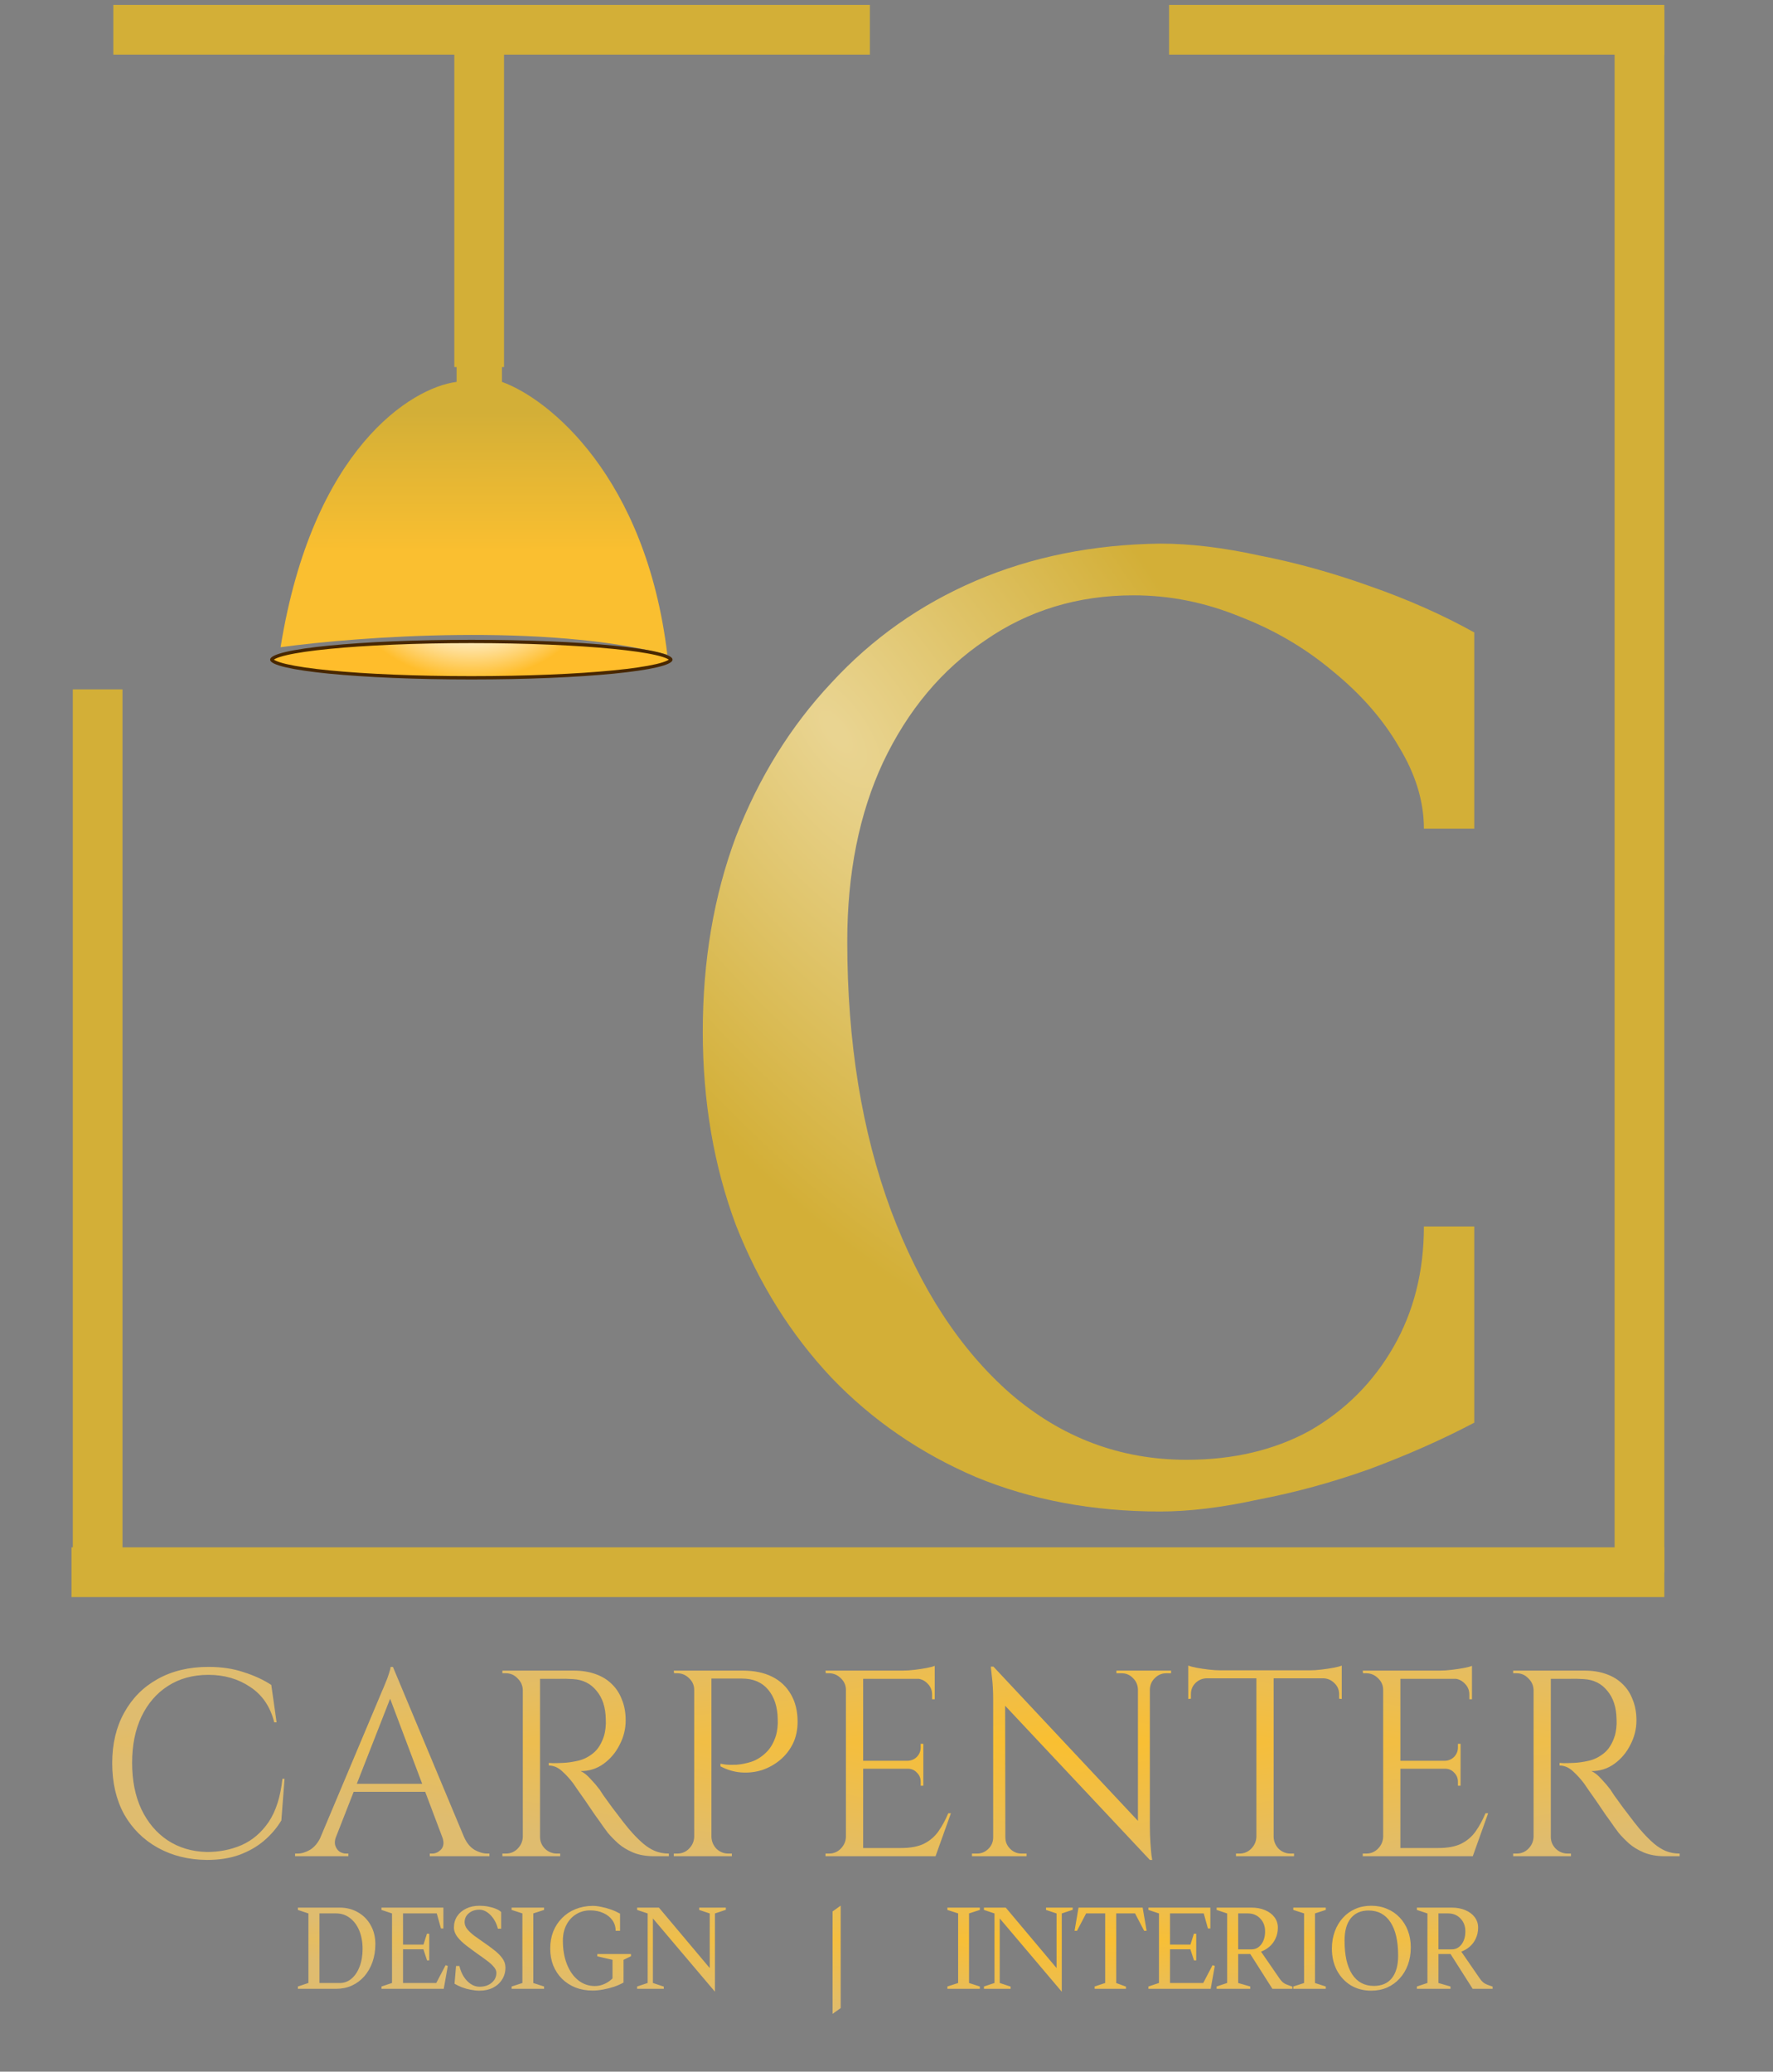 <svg width="107" height="125" viewBox="0 0 107 125" fill="none" xmlns="http://www.w3.org/2000/svg">
<rect x="0" y="0" width="107" height="125" fill="#808080" stroke="none"/>
<g clip-path="url(#paint0_diamond_39_2_clip_path)" data-figma-skip-parse="true"><g transform="matrix(-0.065 -0 3.76673e-05 -0.011 64.964 105.123)"><rect x="0" y="0" width="1046.82" height="1117.13" fill="url(#paint0_diamond_39_2)" opacity="1" shape-rendering="crispEdges"/><rect x="0" y="0" width="1046.82" height="1117.13" transform="scale(1 -1)" fill="url(#paint0_diamond_39_2)" opacity="1" shape-rendering="crispEdges"/><rect x="0" y="0" width="1046.82" height="1117.13" transform="scale(-1 1)" fill="url(#paint0_diamond_39_2)" opacity="1" shape-rendering="crispEdges"/><rect x="0" y="0" width="1046.82" height="1117.13" transform="scale(-1)" fill="url(#paint0_diamond_39_2)" opacity="1" shape-rendering="crispEdges"/></g></g><path d="M17.172 107.328L16.98 109.84C16.703 110.299 16.351 110.709 15.925 111.072C15.508 111.424 15.012 111.707 14.437 111.92C13.871 112.123 13.22 112.224 12.485 112.224C11.375 112.213 10.389 111.968 9.524 111.488C8.661 111.008 7.983 110.336 7.492 109.472C7.013 108.597 6.772 107.568 6.772 106.384C6.772 105.221 7.013 104.208 7.492 103.344C7.973 102.469 8.645 101.792 9.508 101.312C10.383 100.821 11.407 100.576 12.581 100.576C13.37 100.576 14.079 100.683 14.709 100.896C15.348 101.099 15.903 101.355 16.372 101.664L16.692 103.92H16.549C16.314 102.981 15.834 102.272 15.108 101.792C14.383 101.301 13.54 101.056 12.581 101.056C11.642 101.056 10.826 101.28 10.133 101.728C9.45 102.165 8.916 102.784 8.533 103.584C8.159 104.373 7.973 105.301 7.973 106.368C7.973 107.435 8.159 108.368 8.533 109.168C8.916 109.968 9.444 110.592 10.117 111.04C10.799 111.488 11.588 111.723 12.485 111.744C13.242 111.744 13.941 111.605 14.581 111.328C15.231 111.04 15.775 110.576 16.212 109.936C16.65 109.285 16.927 108.416 17.044 107.328H17.172ZM23.713 100.576L28.449 111.904H27.089L23.393 102.096L23.713 100.576ZM20.273 110.832C20.198 111.045 20.187 111.227 20.241 111.376C20.294 111.525 20.379 111.643 20.497 111.728C20.625 111.803 20.753 111.84 20.881 111.84H21.025V112H17.809V111.84C17.809 111.84 17.835 111.84 17.889 111.84C17.931 111.84 17.953 111.84 17.953 111.84C18.198 111.84 18.449 111.765 18.705 111.616C18.971 111.456 19.19 111.195 19.361 110.832H20.273ZM23.713 100.576L23.857 101.696L19.841 111.952H18.881L22.977 102.224C22.977 102.224 23.003 102.16 23.057 102.032C23.121 101.893 23.19 101.728 23.265 101.536C23.35 101.344 23.419 101.157 23.473 100.976C23.537 100.795 23.569 100.661 23.569 100.576H23.713ZM25.969 107.632V108.112H20.961V107.632H25.969ZM26.689 110.832H28.001C28.161 111.195 28.374 111.456 28.641 111.616C28.907 111.765 29.163 111.84 29.409 111.84C29.409 111.84 29.43 111.84 29.473 111.84C29.515 111.84 29.537 111.84 29.537 111.84V112H25.937V111.84H26.081C26.283 111.84 26.465 111.755 26.625 111.584C26.785 111.403 26.806 111.152 26.689 110.832ZM32.383 100.8H34.639C35.119 100.8 35.551 100.869 35.935 101.008C36.33 101.147 36.661 101.349 36.927 101.616C37.194 101.872 37.397 102.187 37.535 102.56C37.685 102.923 37.759 103.339 37.759 103.808C37.759 104.32 37.637 104.811 37.391 105.28C37.157 105.749 36.831 106.133 36.415 106.432C36.01 106.72 35.551 106.864 35.039 106.864C35.221 106.939 35.418 107.093 35.631 107.328C35.845 107.552 36.031 107.771 36.191 107.984C36.191 107.984 36.261 108.091 36.399 108.304C36.549 108.507 36.73 108.757 36.943 109.056C37.167 109.355 37.391 109.648 37.615 109.936C37.839 110.224 38.031 110.453 38.191 110.624C38.405 110.859 38.618 111.067 38.831 111.248C39.045 111.429 39.274 111.573 39.519 111.68C39.775 111.787 40.058 111.84 40.367 111.84V112H39.487C38.997 112 38.57 111.925 38.207 111.776C37.855 111.627 37.557 111.445 37.311 111.232C37.066 111.008 36.858 110.795 36.687 110.592C36.655 110.549 36.565 110.427 36.415 110.224C36.277 110.021 36.106 109.781 35.903 109.504C35.711 109.216 35.519 108.933 35.327 108.656C35.135 108.379 34.97 108.144 34.831 107.952C34.693 107.749 34.613 107.632 34.591 107.6C34.389 107.333 34.165 107.088 33.919 106.864C33.674 106.64 33.407 106.528 33.119 106.528V106.368C33.119 106.368 33.199 106.373 33.359 106.384C33.53 106.384 33.733 106.379 33.967 106.368C34.245 106.357 34.549 106.315 34.879 106.24C35.21 106.165 35.519 106.011 35.807 105.776C36.095 105.541 36.314 105.184 36.463 104.704C36.495 104.587 36.522 104.443 36.543 104.272C36.565 104.091 36.57 103.915 36.559 103.744C36.549 103.019 36.362 102.443 35.999 102.016C35.647 101.579 35.173 101.344 34.575 101.312C34.277 101.291 33.967 101.285 33.647 101.296C33.338 101.296 33.077 101.296 32.863 101.296C32.65 101.296 32.543 101.296 32.543 101.296C32.543 101.285 32.527 101.243 32.495 101.168C32.474 101.083 32.447 101.003 32.415 100.928C32.394 100.843 32.383 100.8 32.383 100.8ZM32.591 100.8V112H31.551V100.8H32.591ZM31.599 110.832V112H30.319V111.84C30.319 111.84 30.351 111.84 30.415 111.84C30.49 111.84 30.527 111.84 30.527 111.84C30.805 111.84 31.039 111.744 31.231 111.552C31.434 111.349 31.541 111.109 31.551 110.832H31.599ZM31.599 101.968H31.551C31.541 101.691 31.434 101.456 31.231 101.264C31.039 101.061 30.805 100.96 30.527 100.96C30.527 100.96 30.49 100.96 30.415 100.96C30.351 100.96 30.319 100.96 30.319 100.96V100.8H31.599V101.968ZM32.543 110.832H32.591C32.591 111.109 32.693 111.349 32.895 111.552C33.098 111.744 33.338 111.84 33.615 111.84C33.615 111.84 33.647 111.84 33.711 111.84C33.775 111.84 33.807 111.84 33.807 111.84V112H32.543V110.832ZM42.727 100.8H44.839C45.522 100.8 46.108 100.923 46.599 101.168C47.09 101.413 47.468 101.771 47.735 102.24C48.002 102.699 48.135 103.248 48.135 103.888C48.135 104.379 48.039 104.821 47.847 105.216C47.655 105.6 47.399 105.925 47.079 106.192C46.759 106.459 46.397 106.661 45.991 106.8C45.586 106.928 45.164 106.976 44.727 106.944C44.3 106.912 43.885 106.789 43.479 106.576V106.416C43.479 106.416 43.57 106.432 43.751 106.464C43.932 106.485 44.162 106.491 44.439 106.48C44.727 106.459 45.026 106.4 45.335 106.304C45.655 106.197 45.949 106.016 46.215 105.76C46.492 105.504 46.7 105.147 46.839 104.688C46.871 104.571 46.898 104.427 46.919 104.256C46.941 104.075 46.946 103.899 46.935 103.728C46.925 102.992 46.733 102.4 46.359 101.952C45.986 101.504 45.458 101.28 44.775 101.28H42.887C42.887 101.28 42.871 101.243 42.839 101.168C42.818 101.083 42.791 101.003 42.759 100.928C42.738 100.843 42.727 100.8 42.727 100.8ZM42.935 100.8V112H41.895V100.8H42.935ZM41.943 110.832V112H40.663V111.84C40.663 111.84 40.695 111.84 40.759 111.84C40.834 111.84 40.871 111.84 40.871 111.84C41.148 111.84 41.383 111.744 41.575 111.552C41.778 111.349 41.885 111.109 41.895 110.832H41.943ZM41.943 101.968H41.895C41.895 101.691 41.794 101.456 41.591 101.264C41.389 101.061 41.148 100.96 40.871 100.96C40.871 100.96 40.839 100.96 40.775 100.96C40.711 100.96 40.679 100.96 40.679 100.96L40.663 100.8H41.943V101.968ZM42.887 110.832H42.935C42.946 111.109 43.047 111.349 43.239 111.552C43.442 111.744 43.682 111.84 43.959 111.84C43.959 111.84 43.991 111.84 44.055 111.84C44.13 111.84 44.167 111.84 44.167 111.84V112H42.887V110.832ZM52.091 100.8V112H51.051V100.8H52.091ZM56.411 111.504V112H52.043V111.504H56.411ZM55.723 106.24V106.72H52.043V106.24H55.723ZM56.411 100.8V101.296H52.043V100.8H56.411ZM57.387 109.408L56.459 112H53.803L54.379 111.504C54.945 111.504 55.403 111.419 55.755 111.248C56.118 111.067 56.411 110.816 56.635 110.496C56.859 110.176 57.057 109.813 57.227 109.408H57.387ZM55.723 106.688V107.744H55.563V107.504C55.563 107.291 55.489 107.109 55.339 106.96C55.19 106.8 55.009 106.72 54.795 106.72V106.688H55.723ZM55.723 105.216V106.272H54.795V106.24C55.009 106.229 55.19 106.149 55.339 106C55.489 105.84 55.563 105.653 55.563 105.44V105.216H55.723ZM56.411 101.248V102.528H56.251V102.24C56.251 101.984 56.161 101.765 55.979 101.584C55.798 101.392 55.574 101.291 55.307 101.28V101.248H56.411ZM56.411 100.512V100.976L54.459 100.8C54.694 100.8 54.939 100.784 55.195 100.752C55.462 100.72 55.707 100.683 55.931 100.64C56.155 100.597 56.315 100.555 56.411 100.512ZM51.099 110.832V112H49.819V111.84C49.819 111.84 49.851 111.84 49.915 111.84C49.99 111.84 50.027 111.84 50.027 111.84C50.305 111.84 50.539 111.744 50.731 111.552C50.934 111.349 51.041 111.109 51.051 110.832H51.099ZM51.099 101.968H51.051C51.051 101.691 50.95 101.456 50.747 101.264C50.545 101.061 50.305 100.96 50.027 100.96C50.027 100.96 49.995 100.96 49.931 100.96C49.867 100.96 49.835 100.96 49.835 100.96L49.819 100.8H51.099V101.968ZM59.953 100.56L69.249 110.48L69.394 112.224L60.097 102.32L59.953 100.56ZM59.986 110.864V112H58.657V111.84C58.657 111.84 58.706 111.84 58.801 111.84C58.898 111.84 58.951 111.84 58.962 111.84C59.228 111.84 59.458 111.744 59.65 111.552C59.842 111.36 59.938 111.131 59.938 110.864H59.986ZM60.673 110.864C60.673 111.131 60.77 111.36 60.962 111.552C61.154 111.744 61.383 111.84 61.65 111.84C61.66 111.84 61.714 111.84 61.809 111.84C61.906 111.84 61.953 111.84 61.953 111.84V112H60.626V110.864H60.673ZM59.953 100.56L60.657 101.456L60.673 112H59.938V102.56C59.938 102.016 59.911 101.547 59.858 101.152C59.815 100.757 59.794 100.56 59.794 100.56H59.953ZM69.394 100.8V110.176C69.394 110.517 69.404 110.848 69.425 111.168C69.447 111.477 69.468 111.733 69.49 111.936C69.522 112.128 69.537 112.224 69.537 112.224H69.394L68.674 111.376V100.8H69.394ZM70.674 100.8V100.96C70.674 100.96 70.626 100.96 70.529 100.96C70.433 100.96 70.385 100.96 70.385 100.96C70.119 100.96 69.889 101.056 69.698 101.248C69.505 101.429 69.404 101.659 69.394 101.936H69.346V100.8H70.674ZM67.377 100.8H68.706V101.936H68.674C68.663 101.659 68.561 101.429 68.37 101.248C68.188 101.056 67.959 100.96 67.681 100.96C67.681 100.96 67.633 100.96 67.537 100.96C67.442 100.96 67.388 100.96 67.377 100.96V100.8ZM76.863 100.848V112H75.823V100.848H76.863ZM80.975 100.784V101.264H71.711V100.784H80.975ZM80.975 101.216V102.512L80.815 102.496V102.224C80.815 101.957 80.719 101.733 80.527 101.552C80.345 101.371 80.127 101.275 79.871 101.264V101.216H80.975ZM80.975 100.496V100.96L79.023 100.784C79.257 100.784 79.503 100.768 79.759 100.736C80.025 100.704 80.271 100.667 80.495 100.624C80.719 100.581 80.879 100.539 80.975 100.496ZM75.871 110.832V112H74.591V111.84C74.591 111.84 74.623 111.84 74.687 111.84C74.761 111.84 74.799 111.84 74.799 111.84C75.076 111.84 75.311 111.744 75.503 111.552C75.705 111.349 75.812 111.109 75.823 110.832H75.871ZM76.815 110.832H76.863C76.873 111.109 76.975 111.349 77.167 111.552C77.369 111.744 77.609 111.84 77.887 111.84C77.887 111.84 77.919 111.84 77.983 111.84C78.057 111.84 78.095 111.84 78.095 111.84V112H76.815V110.832ZM72.815 101.216V101.264C72.548 101.275 72.324 101.371 72.143 101.552C71.961 101.733 71.871 101.957 71.871 102.224V102.496L71.711 102.512V101.216H72.815ZM71.711 100.496C71.817 100.539 71.977 100.581 72.191 100.624C72.415 100.667 72.66 100.704 72.927 100.736C73.193 100.768 73.439 100.784 73.663 100.784L71.711 100.96V100.496ZM84.513 100.8V112H83.473V100.8H84.513ZM88.833 111.504V112H84.465V111.504H88.833ZM88.145 106.24V106.72H84.465V106.24H88.145ZM88.833 100.8V101.296H84.465V100.8H88.833ZM89.809 109.408L88.881 112H86.225L86.801 111.504C87.367 111.504 87.825 111.419 88.177 111.248C88.54 111.067 88.833 110.816 89.057 110.496C89.281 110.176 89.479 109.813 89.649 109.408H89.809ZM88.145 106.688V107.744H87.985V107.504C87.985 107.291 87.911 107.109 87.761 106.96C87.612 106.8 87.431 106.72 87.217 106.72V106.688H88.145ZM88.145 105.216V106.272H87.217V106.24C87.431 106.229 87.612 106.149 87.761 106C87.911 105.84 87.985 105.653 87.985 105.44V105.216H88.145ZM88.833 101.248V102.528H88.673V102.24C88.673 101.984 88.583 101.765 88.401 101.584C88.22 101.392 87.996 101.291 87.729 101.28V101.248H88.833ZM88.833 100.512V100.976L86.881 100.8C87.116 100.8 87.361 100.784 87.617 100.752C87.884 100.72 88.129 100.683 88.353 100.64C88.577 100.597 88.737 100.555 88.833 100.512ZM83.521 110.832V112H82.241V111.84C82.241 111.84 82.273 111.84 82.337 111.84C82.412 111.84 82.449 111.84 82.449 111.84C82.727 111.84 82.961 111.744 83.153 111.552C83.356 111.349 83.463 111.109 83.473 110.832H83.521ZM83.521 101.968H83.473C83.473 101.691 83.372 101.456 83.169 101.264C82.967 101.061 82.727 100.96 82.449 100.96C82.449 100.96 82.417 100.96 82.353 100.96C82.289 100.96 82.257 100.96 82.257 100.96L82.241 100.8H83.521V101.968ZM93.383 100.8H95.639C96.119 100.8 96.551 100.869 96.935 101.008C97.33 101.147 97.661 101.349 97.927 101.616C98.194 101.872 98.397 102.187 98.535 102.56C98.685 102.923 98.759 103.339 98.759 103.808C98.759 104.32 98.637 104.811 98.391 105.28C98.157 105.749 97.831 106.133 97.415 106.432C97.01 106.72 96.551 106.864 96.039 106.864C96.221 106.939 96.418 107.093 96.631 107.328C96.845 107.552 97.031 107.771 97.191 107.984C97.191 107.984 97.261 108.091 97.399 108.304C97.549 108.507 97.73 108.757 97.943 109.056C98.167 109.355 98.391 109.648 98.615 109.936C98.839 110.224 99.031 110.453 99.191 110.624C99.405 110.859 99.618 111.067 99.831 111.248C100.045 111.429 100.274 111.573 100.519 111.68C100.775 111.787 101.058 111.84 101.367 111.84V112H100.487C99.997 112 99.57 111.925 99.207 111.776C98.855 111.627 98.557 111.445 98.311 111.232C98.066 111.008 97.858 110.795 97.687 110.592C97.655 110.549 97.565 110.427 97.415 110.224C97.277 110.021 97.106 109.781 96.903 109.504C96.711 109.216 96.519 108.933 96.327 108.656C96.135 108.379 95.97 108.144 95.831 107.952C95.693 107.749 95.613 107.632 95.591 107.6C95.389 107.333 95.165 107.088 94.919 106.864C94.674 106.64 94.407 106.528 94.119 106.528V106.368C94.119 106.368 94.199 106.373 94.359 106.384C94.53 106.384 94.733 106.379 94.967 106.368C95.245 106.357 95.549 106.315 95.879 106.24C96.21 106.165 96.519 106.011 96.807 105.776C97.095 105.541 97.314 105.184 97.463 104.704C97.495 104.587 97.522 104.443 97.543 104.272C97.565 104.091 97.57 103.915 97.559 103.744C97.549 103.019 97.362 102.443 96.999 102.016C96.647 101.579 96.173 101.344 95.575 101.312C95.277 101.291 94.967 101.285 94.647 101.296C94.338 101.296 94.077 101.296 93.863 101.296C93.65 101.296 93.543 101.296 93.543 101.296C93.543 101.285 93.527 101.243 93.495 101.168C93.474 101.083 93.447 101.003 93.415 100.928C93.394 100.843 93.383 100.8 93.383 100.8ZM93.591 100.8V112H92.551V100.8H93.591ZM92.599 110.832V112H91.319V111.84C91.319 111.84 91.351 111.84 91.415 111.84C91.49 111.84 91.527 111.84 91.527 111.84C91.805 111.84 92.039 111.744 92.231 111.552C92.434 111.349 92.541 111.109 92.551 110.832H92.599ZM92.599 101.968H92.551C92.541 101.691 92.434 101.456 92.231 101.264C92.039 101.061 91.805 100.96 91.527 100.96C91.527 100.96 91.49 100.96 91.415 100.96C91.351 100.96 91.319 100.96 91.319 100.96V100.8H92.599V101.968ZM93.543 110.832H93.591C93.591 111.109 93.693 111.349 93.895 111.552C94.098 111.744 94.338 111.84 94.615 111.84C94.615 111.84 94.647 111.84 94.711 111.84C94.775 111.84 94.807 111.84 94.807 111.84V112H93.543V110.832Z" data-figma-gradient-fill="{&#34;type&#34;:&#34;GRADIENT_DIAMOND&#34;,&#34;stops&#34;:[{&#34;color&#34;:{&#34;r&#34;:0.98039215803146362,&#34;g&#34;:0.74901962280273438,&#34;b&#34;:0.18823529779911041,&#34;a&#34;:1.0},&#34;position&#34;:0.0},{&#34;color&#34;:{&#34;r&#34;:0.87450981140136719,&#34;g&#34;:0.73725491762161255,&#34;b&#34;:0.43529412150382996,&#34;a&#34;:1.0},&#34;position&#34;:1.0}],&#34;stopsVar&#34;:[{&#34;color&#34;:{&#34;r&#34;:0.98039215803146362,&#34;g&#34;:0.74901962280273438,&#34;b&#34;:0.18823529779911041,&#34;a&#34;:1.0},&#34;position&#34;:0.0},{&#34;color&#34;:{&#34;r&#34;:0.87450981140136719,&#34;g&#34;:0.73725491762161255,&#34;b&#34;:0.43529412150382996,&#34;a&#34;:1.0},&#34;position&#34;:1.0}],&#34;transform&#34;:{&#34;m00&#34;:-129.92857360839844,&#34;m01&#34;:0.075334675610065460,&#34;m02&#34;:129.89091491699219,&#34;m10&#34;:-0.24657537043094635,&#34;m11&#34;:-21.857143402099609,&#34;m12&#34;:116.17514801025391},&#34;opacity&#34;:1.0,&#34;blendMode&#34;:&#34;NORMAL&#34;,&#34;visible&#34;:true}"/>
<g clip-path="url(#paint1_diamond_39_2_clip_path)" data-figma-skip-parse="true"><g transform="matrix(-0.058 -6.84932e-05 3.3795e-05 -0.006 64.286 117.068)"><rect x="0" y="0" width="1052.23" height="1336.8" fill="url(#paint1_diamond_39_2)" opacity="1" shape-rendering="crispEdges"/><rect x="0" y="0" width="1052.23" height="1336.8" transform="scale(1 -1)" fill="url(#paint1_diamond_39_2)" opacity="1" shape-rendering="crispEdges"/><rect x="0" y="0" width="1052.23" height="1336.8" transform="scale(-1 1)" fill="url(#paint1_diamond_39_2)" opacity="1" shape-rendering="crispEdges"/><rect x="0" y="0" width="1052.23" height="1336.8" transform="scale(-1)" fill="url(#paint1_diamond_39_2)" opacity="1" shape-rendering="crispEdges"/></g></g><path d="M17.976 120V119.86L18.732 119.608L18.613 119.776V115.324L18.732 115.492L17.976 115.24V115.1H20.496C20.916 115.1 21.287 115.196 21.609 115.387C21.936 115.574 22.19 115.833 22.372 116.164C22.559 116.495 22.652 116.876 22.652 117.305C22.652 117.697 22.594 118.059 22.477 118.39C22.36 118.717 22.197 119.001 21.987 119.244C21.777 119.482 21.527 119.669 21.238 119.804C20.949 119.935 20.631 120 20.286 120H17.976ZM19.278 119.776L19.152 119.65H20.496C20.767 119.65 21.005 119.564 21.21 119.391C21.42 119.214 21.583 118.971 21.7 118.663C21.821 118.35 21.882 117.993 21.882 117.592C21.882 117.172 21.814 116.801 21.679 116.479C21.544 116.157 21.355 115.905 21.112 115.723C20.874 115.541 20.599 115.45 20.286 115.45H19.152L19.278 115.324V119.776ZM23.021 120V119.86L23.777 119.608L23.658 119.776V115.324L23.777 115.492L23.021 115.24V115.1H26.759V116.36H26.612L26.325 115.331L26.486 115.45H24.197L24.323 115.324V117.459L24.197 117.333H25.681L25.52 117.452L25.765 116.675H25.905V118.285H25.772L25.513 117.494L25.681 117.613H24.197L24.323 117.487V119.776L24.197 119.65H26.451L26.269 119.762L26.892 118.572L27.025 118.621L26.78 120H23.021ZM28.935 120.112C28.772 120.112 28.597 120.093 28.41 120.056C28.228 120.023 28.051 119.974 27.878 119.909C27.71 119.844 27.561 119.771 27.43 119.692L27.521 118.621H27.724C27.78 118.864 27.869 119.081 27.99 119.272C28.111 119.459 28.254 119.606 28.417 119.713C28.58 119.82 28.753 119.874 28.935 119.874C29.238 119.874 29.483 119.795 29.67 119.636C29.861 119.477 29.957 119.277 29.957 119.034C29.957 118.913 29.903 118.791 29.796 118.67C29.689 118.544 29.549 118.418 29.376 118.292C29.203 118.161 29.019 118.028 28.823 117.893C28.594 117.73 28.37 117.564 28.151 117.396C27.932 117.228 27.75 117.053 27.605 116.871C27.465 116.689 27.395 116.498 27.395 116.297C27.395 116.04 27.46 115.814 27.591 115.618C27.722 115.422 27.904 115.268 28.137 115.156C28.37 115.044 28.636 114.988 28.935 114.988C29.117 114.988 29.292 115.004 29.46 115.037C29.633 115.07 29.787 115.114 29.922 115.17C30.062 115.226 30.169 115.291 30.244 115.366V116.374H30.048C29.992 116.15 29.906 115.952 29.789 115.779C29.672 115.606 29.539 115.471 29.39 115.373C29.245 115.275 29.094 115.226 28.935 115.226C28.674 115.226 28.459 115.298 28.291 115.443C28.123 115.583 28.039 115.763 28.039 115.982C28.039 116.127 28.093 116.267 28.2 116.402C28.312 116.537 28.454 116.67 28.627 116.801C28.804 116.927 28.989 117.058 29.18 117.193C29.395 117.338 29.602 117.489 29.803 117.648C30.008 117.802 30.176 117.968 30.307 118.145C30.438 118.318 30.503 118.509 30.503 118.719C30.503 118.99 30.435 119.23 30.3 119.44C30.169 119.65 29.985 119.816 29.747 119.937C29.514 120.054 29.243 120.112 28.935 120.112ZM30.875 120V119.86L31.526 119.65V115.45L30.875 115.24V115.1H32.835V115.24L32.184 115.45V119.65L32.835 119.86V120H30.875ZM35.761 120.105C35.387 120.105 35.044 120.044 34.732 119.923C34.419 119.797 34.148 119.622 33.92 119.398C33.691 119.169 33.514 118.901 33.388 118.593C33.266 118.28 33.206 117.94 33.206 117.571C33.206 117.198 33.266 116.855 33.388 116.542C33.514 116.229 33.691 115.959 33.92 115.73C34.148 115.497 34.419 115.317 34.732 115.191C35.044 115.065 35.387 115 35.761 114.995C35.924 114.995 36.101 115.016 36.293 115.058C36.489 115.095 36.685 115.149 36.881 115.219C37.077 115.289 37.256 115.371 37.42 115.464V116.5H37.154C37.154 116.257 37.088 116.045 36.958 115.863C36.827 115.676 36.645 115.532 36.412 115.429C36.183 115.322 35.919 115.268 35.621 115.268C35.299 115.268 35.012 115.347 34.76 115.506C34.512 115.66 34.319 115.875 34.179 116.15C34.039 116.421 33.969 116.736 33.969 117.095C33.969 117.627 34.05 118.101 34.214 118.516C34.377 118.927 34.603 119.249 34.893 119.482C35.187 119.715 35.523 119.832 35.901 119.832C36.111 119.832 36.314 119.785 36.51 119.692C36.706 119.599 36.876 119.473 37.021 119.314L36.965 119.503V118.124L37.091 118.278L36.048 118.04V117.9H38.078V118.033L37.518 118.306L37.63 118.124V119.622C37.466 119.715 37.277 119.799 37.063 119.874C36.848 119.944 36.626 120 36.398 120.042C36.174 120.084 35.961 120.105 35.761 120.105ZM43.147 120.175L39.318 115.653L39.402 115.625V119.776L39.283 119.608L40.06 119.867V120H38.45V119.86L39.206 119.608L39.087 119.776V115.324L39.206 115.492L38.45 115.24V115.1H39.766L42.902 118.831L42.832 118.859V115.324L42.951 115.492L42.195 115.24V115.1H43.805V115.233L43.028 115.492L43.147 115.324V119.993V120.175ZM50.245 121.512V115.331L50.735 114.981V121.162L50.245 121.512ZM57.173 120V119.86L57.824 119.65V115.45L57.173 115.24V115.1H59.133V115.24L58.482 115.45V119.65L59.133 119.86V120H57.173ZM64.078 120.175L60.249 115.653L60.333 115.625V119.776L60.214 119.608L60.991 119.867V120H59.381V119.86L60.137 119.608L60.018 119.776V115.324L60.137 115.492L59.381 115.24V115.1H60.697L63.833 118.831L63.763 118.859V115.324L63.882 115.492L63.126 115.24V115.1H64.736V115.233L63.959 115.492L64.078 115.324V119.993V120.175ZM66.061 120V119.86L66.817 119.608L66.698 119.776V115.324L66.824 115.45H65.424L65.606 115.338L64.997 116.5H64.85L65.088 115.1H68.959L69.197 116.5H69.05L68.441 115.338L68.623 115.45H67.237L67.363 115.268V119.776L67.244 119.608L67.951 119.867V120H66.061ZM69.307 120V119.86L70.063 119.608L69.944 119.776V115.324L70.063 115.492L69.307 115.24V115.1H73.045V116.36H72.898L72.611 115.331L72.772 115.45H70.483L70.609 115.324V117.459L70.483 117.333H71.967L71.806 117.452L72.051 116.675H72.191V118.285H72.058L71.799 117.494L71.967 117.613H70.483L70.609 117.487V119.776L70.483 119.65H72.737L72.555 119.762L73.178 118.572L73.311 118.621L73.066 120H69.307ZM73.422 120V119.86L74.178 119.608L74.059 119.776V115.324L74.178 115.492L73.422 115.24V115.1H75.522C75.835 115.1 76.11 115.151 76.348 115.254C76.591 115.357 76.78 115.499 76.915 115.681C77.05 115.863 77.118 116.073 77.118 116.311C77.118 116.544 77.072 116.761 76.978 116.962C76.889 117.158 76.763 117.326 76.6 117.466C76.437 117.606 76.243 117.713 76.019 117.788L76.033 117.655L77.209 119.363C77.275 119.461 77.342 119.54 77.412 119.601C77.482 119.662 77.573 119.713 77.685 119.755L77.993 119.867V120H76.789L75.382 117.788L75.571 117.9H74.598L74.724 117.774V119.776L74.605 119.615L75.452 119.86V120H73.422ZM74.724 117.746L74.598 117.62H75.522C75.765 117.62 75.963 117.52 76.117 117.319C76.271 117.114 76.348 116.852 76.348 116.535C76.348 116.218 76.25 115.959 76.054 115.758C75.863 115.553 75.615 115.45 75.312 115.45H74.598L74.724 115.324V117.746ZM78.05 120V119.86L78.701 119.65V115.45L78.05 115.24V115.1H80.01V115.24L79.359 115.45V119.65L80.01 119.86V120H78.05ZM82.753 120.112C82.291 120.112 81.881 120.005 81.521 119.79C81.167 119.571 80.887 119.27 80.681 118.887C80.481 118.504 80.38 118.066 80.38 117.571C80.38 117.193 80.439 116.848 80.555 116.535C80.672 116.218 80.835 115.945 81.045 115.716C81.255 115.483 81.505 115.303 81.794 115.177C82.084 115.051 82.403 114.988 82.753 114.988C83.103 114.988 83.423 115.051 83.712 115.177C84.006 115.298 84.258 115.471 84.468 115.695C84.683 115.919 84.849 116.185 84.965 116.493C85.082 116.796 85.14 117.132 85.14 117.501C85.14 117.884 85.082 118.234 84.965 118.551C84.849 118.868 84.683 119.144 84.468 119.377C84.258 119.61 84.006 119.792 83.712 119.923C83.423 120.049 83.103 120.112 82.753 120.112ZM82.914 119.825C83.386 119.825 83.747 119.669 83.999 119.356C84.251 119.039 84.377 118.586 84.377 117.998C84.377 117.121 84.223 116.449 83.915 115.982C83.607 115.511 83.166 115.275 82.592 115.275C82.126 115.275 81.766 115.434 81.514 115.751C81.267 116.064 81.143 116.512 81.143 117.095C81.143 117.972 81.295 118.647 81.598 119.118C81.906 119.589 82.345 119.825 82.914 119.825ZM85.508 120V119.86L86.264 119.608L86.145 119.776V115.324L86.264 115.492L85.508 115.24V115.1H87.608C87.921 115.1 88.196 115.151 88.434 115.254C88.677 115.357 88.866 115.499 89.001 115.681C89.136 115.863 89.204 116.073 89.204 116.311C89.204 116.544 89.157 116.761 89.064 116.962C88.975 117.158 88.85 117.326 88.686 117.466C88.523 117.606 88.329 117.713 88.105 117.788L88.119 117.655L89.295 119.363C89.361 119.461 89.428 119.54 89.498 119.601C89.568 119.662 89.659 119.713 89.771 119.755L90.079 119.867V120H88.875L87.468 117.788L87.657 117.9H86.684L86.81 117.774V119.776L86.691 119.615L87.538 119.86V120H85.508ZM86.81 117.746L86.684 117.62H87.608C87.851 117.62 88.049 117.52 88.203 117.319C88.357 117.114 88.434 116.852 88.434 116.535C88.434 116.218 88.336 115.959 88.14 115.758C87.949 115.553 87.701 115.45 87.398 115.45H86.684L86.81 115.324V117.746Z" data-figma-gradient-fill="{&#34;type&#34;:&#34;GRADIENT_DIAMOND&#34;,&#34;stops&#34;:[{&#34;color&#34;:{&#34;r&#34;:0.98039215803146362,&#34;g&#34;:0.74901962280273438,&#34;b&#34;:0.18823529779911041,&#34;a&#34;:1.0},&#34;position&#34;:0.0},{&#34;color&#34;:{&#34;r&#34;:0.87450981140136719,&#34;g&#34;:0.73725491762161255,&#34;b&#34;:0.43529412150382996,&#34;a&#34;:1.0},&#34;position&#34;:1.0}],&#34;stopsVar&#34;:[{&#34;color&#34;:{&#34;r&#34;:0.98039215803146362,&#34;g&#34;:0.74901962280273438,&#34;b&#34;:0.18823529779911041,&#34;a&#34;:1.0},&#34;position&#34;:0.0},{&#34;color&#34;:{&#34;r&#34;:0.87450981140136719,&#34;g&#34;:0.73725491762161255,&#34;b&#34;:0.43529412150382996,&#34;a&#34;:1.0},&#34;position&#34;:1.0}],&#34;transform&#34;:{&#34;m00&#34;:-116.57143402099609,&#34;m01&#34;:0.067589990794658661,&#34;m02&#34;:122.53764343261719,&#34;m10&#34;:-0.13698631525039673,&#34;m11&#34;:-12.142857551574707,&#34;m12&#34;:123.20841217041016},&#34;opacity&#34;:1.0,&#34;blendMode&#34;:&#34;NORMAL&#34;,&#34;visible&#34;:true}"/>
<path d="M5.893 41.596L5.893 95.761" stroke="#D3AF37" stroke-width="3"/>
<path d="M98.941 3.296H100.441V0.296H98.941V1.796V3.296ZM98.941 1.796V0.296L70.553 0.296V1.796V3.296L98.941 3.296V1.796Z" fill="#D3AF37"/>
<path d="M50.997 3.296H52.497V0.296H50.997V1.796V3.296ZM50.997 1.796V0.296L6.839 0.296V1.796V3.296L50.997 3.296V1.796Z" fill="#D3AF37"/>
<path d="M27.418 20.648V22.148H30.418V20.648H28.918H27.418ZM28.918 20.648H30.418V2.693H28.918H27.418V20.648H28.918Z" fill="#D3AF37"/>
<path d="M70.012 91.2C65.958 91.2 62.252 90.507 58.892 89.12C55.532 87.68 52.625 85.68 50.172 83.12C47.718 80.507 45.798 77.44 44.412 73.92C43.078 70.347 42.412 66.453 42.412 62.24C42.412 57.973 43.078 54.053 44.412 50.48C45.798 46.907 47.718 43.813 50.172 41.2C52.625 38.533 55.532 36.48 58.892 35.04C62.252 33.6 65.958 32.853 70.012 32.8C71.825 32.8 73.825 33.04 76.012 33.52C78.198 33.947 80.412 34.56 82.652 35.36C84.945 36.16 87.052 37.093 88.972 38.16V50H85.932C85.932 48.347 85.425 46.693 84.412 45.04C83.452 43.387 82.118 41.867 80.412 40.48C78.758 39.093 76.892 38 74.812 37.2C72.732 36.347 70.598 35.92 68.412 35.92C65.052 35.92 62.065 36.827 59.452 38.64C56.838 40.4 54.785 42.853 53.292 46C51.852 49.093 51.132 52.693 51.132 56.8C51.132 62.88 52.012 68.293 53.772 73.04C55.532 77.733 57.932 81.413 60.972 84.08C64.065 86.747 67.612 88.08 71.612 88.08C74.438 88.08 76.918 87.493 79.052 86.32C81.185 85.093 82.865 83.413 84.092 81.28C85.318 79.147 85.932 76.72 85.932 74H88.972V85.84C87.052 86.853 84.945 87.787 82.652 88.64C80.412 89.44 78.172 90.053 75.932 90.48C73.745 90.96 71.772 91.2 70.012 91.2Z" fill="url(#paint2_radial_39_2)"/>
<path d="M27.556 23.042V21.546H30.293V23.042C33.083 24.04 38.985 28.728 40.273 39.501C32.933 37.586 21.654 38.404 16.932 39.052C18.864 27.082 24.82 23.392 27.556 23.042Z" fill="url(#paint3_linear_39_2)"/>
<path d="M98.941 96.363H100.441V93.363H98.941V94.863V96.363ZM98.941 94.863V93.363H4.315V94.863V96.363H98.941V94.863Z" fill="#D3AF37"/>
<path d="M97.441 93.367V94.867H100.441V93.367H98.941H97.441ZM98.941 93.367H100.441V0.599H98.941H97.441V93.367H98.941Z" fill="#D3AF37"/>
<path d="M28.445 38.703C31.796 38.703 34.829 38.837 37.022 39.054C38.119 39.162 39.004 39.29 39.612 39.432C39.917 39.503 40.147 39.576 40.298 39.649C40.375 39.686 40.426 39.72 40.457 39.75C40.487 39.779 40.489 39.796 40.489 39.801C40.489 39.806 40.486 39.822 40.457 39.852C40.426 39.881 40.375 39.915 40.298 39.952C40.147 40.025 39.916 40.098 39.612 40.169C39.004 40.311 38.119 40.44 37.022 40.548C34.829 40.764 31.796 40.897 28.445 40.897C25.094 40.897 22.061 40.764 19.868 40.548C18.77 40.44 17.886 40.311 17.278 40.169C16.973 40.098 16.743 40.025 16.591 39.952C16.515 39.916 16.465 39.881 16.434 39.852C16.404 39.822 16.401 39.806 16.401 39.801C16.401 39.796 16.404 39.78 16.434 39.75C16.465 39.72 16.515 39.686 16.591 39.649C16.743 39.576 16.973 39.503 17.278 39.432C17.886 39.29 18.77 39.162 19.868 39.054C22.061 38.837 25.094 38.703 28.445 38.703Z" fill="url(#paint4_radial_39_2)" stroke="#482700" stroke-width="0.2"/>
<defs>
<clipPath id="paint0_diamond_39_2_clip_path"><path d="M17.172 107.328L16.98 109.84C16.703 110.299 16.351 110.709 15.925 111.072C15.508 111.424 15.012 111.707 14.437 111.92C13.871 112.123 13.22 112.224 12.485 112.224C11.375 112.213 10.389 111.968 9.524 111.488C8.661 111.008 7.983 110.336 7.492 109.472C7.013 108.597 6.772 107.568 6.772 106.384C6.772 105.221 7.013 104.208 7.492 103.344C7.973 102.469 8.645 101.792 9.508 101.312C10.383 100.821 11.407 100.576 12.581 100.576C13.37 100.576 14.079 100.683 14.709 100.896C15.348 101.099 15.903 101.355 16.372 101.664L16.692 103.92H16.549C16.314 102.981 15.834 102.272 15.108 101.792C14.383 101.301 13.54 101.056 12.581 101.056C11.642 101.056 10.826 101.28 10.133 101.728C9.45 102.165 8.916 102.784 8.533 103.584C8.159 104.373 7.973 105.301 7.973 106.368C7.973 107.435 8.159 108.368 8.533 109.168C8.916 109.968 9.444 110.592 10.117 111.04C10.799 111.488 11.588 111.723 12.485 111.744C13.242 111.744 13.941 111.605 14.581 111.328C15.231 111.04 15.775 110.576 16.212 109.936C16.65 109.285 16.927 108.416 17.044 107.328H17.172ZM23.713 100.576L28.449 111.904H27.089L23.393 102.096L23.713 100.576ZM20.273 110.832C20.198 111.045 20.187 111.227 20.241 111.376C20.294 111.525 20.379 111.643 20.497 111.728C20.625 111.803 20.753 111.84 20.881 111.84H21.025V112H17.809V111.84C17.809 111.84 17.835 111.84 17.889 111.84C17.931 111.84 17.953 111.84 17.953 111.84C18.198 111.84 18.449 111.765 18.705 111.616C18.971 111.456 19.19 111.195 19.361 110.832H20.273ZM23.713 100.576L23.857 101.696L19.841 111.952H18.881L22.977 102.224C22.977 102.224 23.003 102.16 23.057 102.032C23.121 101.893 23.19 101.728 23.265 101.536C23.35 101.344 23.419 101.157 23.473 100.976C23.537 100.795 23.569 100.661 23.569 100.576H23.713ZM25.969 107.632V108.112H20.961V107.632H25.969ZM26.689 110.832H28.001C28.161 111.195 28.374 111.456 28.641 111.616C28.907 111.765 29.163 111.84 29.409 111.84C29.409 111.84 29.43 111.84 29.473 111.84C29.515 111.84 29.537 111.84 29.537 111.84V112H25.937V111.84H26.081C26.283 111.84 26.465 111.755 26.625 111.584C26.785 111.403 26.806 111.152 26.689 110.832ZM32.383 100.8H34.639C35.119 100.8 35.551 100.869 35.935 101.008C36.33 101.147 36.661 101.349 36.927 101.616C37.194 101.872 37.397 102.187 37.535 102.56C37.685 102.923 37.759 103.339 37.759 103.808C37.759 104.32 37.637 104.811 37.391 105.28C37.157 105.749 36.831 106.133 36.415 106.432C36.01 106.72 35.551 106.864 35.039 106.864C35.221 106.939 35.418 107.093 35.631 107.328C35.845 107.552 36.031 107.771 36.191 107.984C36.191 107.984 36.261 108.091 36.399 108.304C36.549 108.507 36.73 108.757 36.943 109.056C37.167 109.355 37.391 109.648 37.615 109.936C37.839 110.224 38.031 110.453 38.191 110.624C38.405 110.859 38.618 111.067 38.831 111.248C39.045 111.429 39.274 111.573 39.519 111.68C39.775 111.787 40.058 111.84 40.367 111.84V112H39.487C38.997 112 38.57 111.925 38.207 111.776C37.855 111.627 37.557 111.445 37.311 111.232C37.066 111.008 36.858 110.795 36.687 110.592C36.655 110.549 36.565 110.427 36.415 110.224C36.277 110.021 36.106 109.781 35.903 109.504C35.711 109.216 35.519 108.933 35.327 108.656C35.135 108.379 34.97 108.144 34.831 107.952C34.693 107.749 34.613 107.632 34.591 107.6C34.389 107.333 34.165 107.088 33.919 106.864C33.674 106.64 33.407 106.528 33.119 106.528V106.368C33.119 106.368 33.199 106.373 33.359 106.384C33.53 106.384 33.733 106.379 33.967 106.368C34.245 106.357 34.549 106.315 34.879 106.24C35.21 106.165 35.519 106.011 35.807 105.776C36.095 105.541 36.314 105.184 36.463 104.704C36.495 104.587 36.522 104.443 36.543 104.272C36.565 104.091 36.57 103.915 36.559 103.744C36.549 103.019 36.362 102.443 35.999 102.016C35.647 101.579 35.173 101.344 34.575 101.312C34.277 101.291 33.967 101.285 33.647 101.296C33.338 101.296 33.077 101.296 32.863 101.296C32.65 101.296 32.543 101.296 32.543 101.296C32.543 101.285 32.527 101.243 32.495 101.168C32.474 101.083 32.447 101.003 32.415 100.928C32.394 100.843 32.383 100.8 32.383 100.8ZM32.591 100.8V112H31.551V100.8H32.591ZM31.599 110.832V112H30.319V111.84C30.319 111.84 30.351 111.84 30.415 111.84C30.49 111.84 30.527 111.84 30.527 111.84C30.805 111.84 31.039 111.744 31.231 111.552C31.434 111.349 31.541 111.109 31.551 110.832H31.599ZM31.599 101.968H31.551C31.541 101.691 31.434 101.456 31.231 101.264C31.039 101.061 30.805 100.96 30.527 100.96C30.527 100.96 30.49 100.96 30.415 100.96C30.351 100.96 30.319 100.96 30.319 100.96V100.8H31.599V101.968ZM32.543 110.832H32.591C32.591 111.109 32.693 111.349 32.895 111.552C33.098 111.744 33.338 111.84 33.615 111.84C33.615 111.84 33.647 111.84 33.711 111.84C33.775 111.84 33.807 111.84 33.807 111.84V112H32.543V110.832ZM42.727 100.8H44.839C45.522 100.8 46.108 100.923 46.599 101.168C47.09 101.413 47.468 101.771 47.735 102.24C48.002 102.699 48.135 103.248 48.135 103.888C48.135 104.379 48.039 104.821 47.847 105.216C47.655 105.6 47.399 105.925 47.079 106.192C46.759 106.459 46.397 106.661 45.991 106.8C45.586 106.928 45.164 106.976 44.727 106.944C44.3 106.912 43.885 106.789 43.479 106.576V106.416C43.479 106.416 43.57 106.432 43.751 106.464C43.932 106.485 44.162 106.491 44.439 106.48C44.727 106.459 45.026 106.4 45.335 106.304C45.655 106.197 45.949 106.016 46.215 105.76C46.492 105.504 46.7 105.147 46.839 104.688C46.871 104.571 46.898 104.427 46.919 104.256C46.941 104.075 46.946 103.899 46.935 103.728C46.925 102.992 46.733 102.4 46.359 101.952C45.986 101.504 45.458 101.28 44.775 101.28H42.887C42.887 101.28 42.871 101.243 42.839 101.168C42.818 101.083 42.791 101.003 42.759 100.928C42.738 100.843 42.727 100.8 42.727 100.8ZM42.935 100.8V112H41.895V100.8H42.935ZM41.943 110.832V112H40.663V111.84C40.663 111.84 40.695 111.84 40.759 111.84C40.834 111.84 40.871 111.84 40.871 111.84C41.148 111.84 41.383 111.744 41.575 111.552C41.778 111.349 41.885 111.109 41.895 110.832H41.943ZM41.943 101.968H41.895C41.895 101.691 41.794 101.456 41.591 101.264C41.389 101.061 41.148 100.96 40.871 100.96C40.871 100.96 40.839 100.96 40.775 100.96C40.711 100.96 40.679 100.96 40.679 100.96L40.663 100.8H41.943V101.968ZM42.887 110.832H42.935C42.946 111.109 43.047 111.349 43.239 111.552C43.442 111.744 43.682 111.84 43.959 111.84C43.959 111.84 43.991 111.84 44.055 111.84C44.13 111.84 44.167 111.84 44.167 111.84V112H42.887V110.832ZM52.091 100.8V112H51.051V100.8H52.091ZM56.411 111.504V112H52.043V111.504H56.411ZM55.723 106.24V106.72H52.043V106.24H55.723ZM56.411 100.8V101.296H52.043V100.8H56.411ZM57.387 109.408L56.459 112H53.803L54.379 111.504C54.945 111.504 55.403 111.419 55.755 111.248C56.118 111.067 56.411 110.816 56.635 110.496C56.859 110.176 57.057 109.813 57.227 109.408H57.387ZM55.723 106.688V107.744H55.563V107.504C55.563 107.291 55.489 107.109 55.339 106.96C55.19 106.8 55.009 106.72 54.795 106.72V106.688H55.723ZM55.723 105.216V106.272H54.795V106.24C55.009 106.229 55.19 106.149 55.339 106C55.489 105.84 55.563 105.653 55.563 105.44V105.216H55.723ZM56.411 101.248V102.528H56.251V102.24C56.251 101.984 56.161 101.765 55.979 101.584C55.798 101.392 55.574 101.291 55.307 101.28V101.248H56.411ZM56.411 100.512V100.976L54.459 100.8C54.694 100.8 54.939 100.784 55.195 100.752C55.462 100.72 55.707 100.683 55.931 100.64C56.155 100.597 56.315 100.555 56.411 100.512ZM51.099 110.832V112H49.819V111.84C49.819 111.84 49.851 111.84 49.915 111.84C49.99 111.84 50.027 111.84 50.027 111.84C50.305 111.84 50.539 111.744 50.731 111.552C50.934 111.349 51.041 111.109 51.051 110.832H51.099ZM51.099 101.968H51.051C51.051 101.691 50.95 101.456 50.747 101.264C50.545 101.061 50.305 100.96 50.027 100.96C50.027 100.96 49.995 100.96 49.931 100.96C49.867 100.96 49.835 100.96 49.835 100.96L49.819 100.8H51.099V101.968ZM59.953 100.56L69.249 110.48L69.394 112.224L60.097 102.32L59.953 100.56ZM59.986 110.864V112H58.657V111.84C58.657 111.84 58.706 111.84 58.801 111.84C58.898 111.84 58.951 111.84 58.962 111.84C59.228 111.84 59.458 111.744 59.65 111.552C59.842 111.36 59.938 111.131 59.938 110.864H59.986ZM60.673 110.864C60.673 111.131 60.77 111.36 60.962 111.552C61.154 111.744 61.383 111.84 61.65 111.84C61.66 111.84 61.714 111.84 61.809 111.84C61.906 111.84 61.953 111.84 61.953 111.84V112H60.626V110.864H60.673ZM59.953 100.56L60.657 101.456L60.673 112H59.938V102.56C59.938 102.016 59.911 101.547 59.858 101.152C59.815 100.757 59.794 100.56 59.794 100.56H59.953ZM69.394 100.8V110.176C69.394 110.517 69.404 110.848 69.425 111.168C69.447 111.477 69.468 111.733 69.49 111.936C69.522 112.128 69.537 112.224 69.537 112.224H69.394L68.674 111.376V100.8H69.394ZM70.674 100.8V100.96C70.674 100.96 70.626 100.96 70.529 100.96C70.433 100.96 70.385 100.96 70.385 100.96C70.119 100.96 69.889 101.056 69.698 101.248C69.505 101.429 69.404 101.659 69.394 101.936H69.346V100.8H70.674ZM67.377 100.8H68.706V101.936H68.674C68.663 101.659 68.561 101.429 68.37 101.248C68.188 101.056 67.959 100.96 67.681 100.96C67.681 100.96 67.633 100.96 67.537 100.96C67.442 100.96 67.388 100.96 67.377 100.96V100.8ZM76.863 100.848V112H75.823V100.848H76.863ZM80.975 100.784V101.264H71.711V100.784H80.975ZM80.975 101.216V102.512L80.815 102.496V102.224C80.815 101.957 80.719 101.733 80.527 101.552C80.345 101.371 80.127 101.275 79.871 101.264V101.216H80.975ZM80.975 100.496V100.96L79.023 100.784C79.257 100.784 79.503 100.768 79.759 100.736C80.025 100.704 80.271 100.667 80.495 100.624C80.719 100.581 80.879 100.539 80.975 100.496ZM75.871 110.832V112H74.591V111.84C74.591 111.84 74.623 111.84 74.687 111.84C74.761 111.84 74.799 111.84 74.799 111.84C75.076 111.84 75.311 111.744 75.503 111.552C75.705 111.349 75.812 111.109 75.823 110.832H75.871ZM76.815 110.832H76.863C76.873 111.109 76.975 111.349 77.167 111.552C77.369 111.744 77.609 111.84 77.887 111.84C77.887 111.84 77.919 111.84 77.983 111.84C78.057 111.84 78.095 111.84 78.095 111.84V112H76.815V110.832ZM72.815 101.216V101.264C72.548 101.275 72.324 101.371 72.143 101.552C71.961 101.733 71.871 101.957 71.871 102.224V102.496L71.711 102.512V101.216H72.815ZM71.711 100.496C71.817 100.539 71.977 100.581 72.191 100.624C72.415 100.667 72.66 100.704 72.927 100.736C73.193 100.768 73.439 100.784 73.663 100.784L71.711 100.96V100.496ZM84.513 100.8V112H83.473V100.8H84.513ZM88.833 111.504V112H84.465V111.504H88.833ZM88.145 106.24V106.72H84.465V106.24H88.145ZM88.833 100.8V101.296H84.465V100.8H88.833ZM89.809 109.408L88.881 112H86.225L86.801 111.504C87.367 111.504 87.825 111.419 88.177 111.248C88.54 111.067 88.833 110.816 89.057 110.496C89.281 110.176 89.479 109.813 89.649 109.408H89.809ZM88.145 106.688V107.744H87.985V107.504C87.985 107.291 87.911 107.109 87.761 106.96C87.612 106.8 87.431 106.72 87.217 106.72V106.688H88.145ZM88.145 105.216V106.272H87.217V106.24C87.431 106.229 87.612 106.149 87.761 106C87.911 105.84 87.985 105.653 87.985 105.44V105.216H88.145ZM88.833 101.248V102.528H88.673V102.24C88.673 101.984 88.583 101.765 88.401 101.584C88.22 101.392 87.996 101.291 87.729 101.28V101.248H88.833ZM88.833 100.512V100.976L86.881 100.8C87.116 100.8 87.361 100.784 87.617 100.752C87.884 100.72 88.129 100.683 88.353 100.64C88.577 100.597 88.737 100.555 88.833 100.512ZM83.521 110.832V112H82.241V111.84C82.241 111.84 82.273 111.84 82.337 111.84C82.412 111.84 82.449 111.84 82.449 111.84C82.727 111.84 82.961 111.744 83.153 111.552C83.356 111.349 83.463 111.109 83.473 110.832H83.521ZM83.521 101.968H83.473C83.473 101.691 83.372 101.456 83.169 101.264C82.967 101.061 82.727 100.96 82.449 100.96C82.449 100.96 82.417 100.96 82.353 100.96C82.289 100.96 82.257 100.96 82.257 100.96L82.241 100.8H83.521V101.968ZM93.383 100.8H95.639C96.119 100.8 96.551 100.869 96.935 101.008C97.33 101.147 97.661 101.349 97.927 101.616C98.194 101.872 98.397 102.187 98.535 102.56C98.685 102.923 98.759 103.339 98.759 103.808C98.759 104.32 98.637 104.811 98.391 105.28C98.157 105.749 97.831 106.133 97.415 106.432C97.01 106.72 96.551 106.864 96.039 106.864C96.221 106.939 96.418 107.093 96.631 107.328C96.845 107.552 97.031 107.771 97.191 107.984C97.191 107.984 97.261 108.091 97.399 108.304C97.549 108.507 97.73 108.757 97.943 109.056C98.167 109.355 98.391 109.648 98.615 109.936C98.839 110.224 99.031 110.453 99.191 110.624C99.405 110.859 99.618 111.067 99.831 111.248C100.045 111.429 100.274 111.573 100.519 111.68C100.775 111.787 101.058 111.84 101.367 111.84V112H100.487C99.997 112 99.57 111.925 99.207 111.776C98.855 111.627 98.557 111.445 98.311 111.232C98.066 111.008 97.858 110.795 97.687 110.592C97.655 110.549 97.565 110.427 97.415 110.224C97.277 110.021 97.106 109.781 96.903 109.504C96.711 109.216 96.519 108.933 96.327 108.656C96.135 108.379 95.97 108.144 95.831 107.952C95.693 107.749 95.613 107.632 95.591 107.6C95.389 107.333 95.165 107.088 94.919 106.864C94.674 106.64 94.407 106.528 94.119 106.528V106.368C94.119 106.368 94.199 106.373 94.359 106.384C94.53 106.384 94.733 106.379 94.967 106.368C95.245 106.357 95.549 106.315 95.879 106.24C96.21 106.165 96.519 106.011 96.807 105.776C97.095 105.541 97.314 105.184 97.463 104.704C97.495 104.587 97.522 104.443 97.543 104.272C97.565 104.091 97.57 103.915 97.559 103.744C97.549 103.019 97.362 102.443 96.999 102.016C96.647 101.579 96.173 101.344 95.575 101.312C95.277 101.291 94.967 101.285 94.647 101.296C94.338 101.296 94.077 101.296 93.863 101.296C93.65 101.296 93.543 101.296 93.543 101.296C93.543 101.285 93.527 101.243 93.495 101.168C93.474 101.083 93.447 101.003 93.415 100.928C93.394 100.843 93.383 100.8 93.383 100.8ZM93.591 100.8V112H92.551V100.8H93.591ZM92.599 110.832V112H91.319V111.84C91.319 111.84 91.351 111.84 91.415 111.84C91.49 111.84 91.527 111.84 91.527 111.84C91.805 111.84 92.039 111.744 92.231 111.552C92.434 111.349 92.541 111.109 92.551 110.832H92.599ZM92.599 101.968H92.551C92.541 101.691 92.434 101.456 92.231 101.264C92.039 101.061 91.805 100.96 91.527 100.96C91.527 100.96 91.49 100.96 91.415 100.96C91.351 100.96 91.319 100.96 91.319 100.96V100.8H92.599V101.968ZM93.543 110.832H93.591C93.591 111.109 93.693 111.349 93.895 111.552C94.098 111.744 94.338 111.84 94.615 111.84C94.615 111.84 94.647 111.84 94.711 111.84C94.775 111.84 94.807 111.84 94.807 111.84V112H93.543V110.832Z"/></clipPath><clipPath id="paint1_diamond_39_2_clip_path"><path d="M17.976 120V119.86L18.732 119.608L18.613 119.776V115.324L18.732 115.492L17.976 115.24V115.1H20.496C20.916 115.1 21.287 115.196 21.609 115.387C21.936 115.574 22.19 115.833 22.372 116.164C22.559 116.495 22.652 116.876 22.652 117.305C22.652 117.697 22.594 118.059 22.477 118.39C22.36 118.717 22.197 119.001 21.987 119.244C21.777 119.482 21.527 119.669 21.238 119.804C20.949 119.935 20.631 120 20.286 120H17.976ZM19.278 119.776L19.152 119.65H20.496C20.767 119.65 21.005 119.564 21.21 119.391C21.42 119.214 21.583 118.971 21.7 118.663C21.821 118.35 21.882 117.993 21.882 117.592C21.882 117.172 21.814 116.801 21.679 116.479C21.544 116.157 21.355 115.905 21.112 115.723C20.874 115.541 20.599 115.45 20.286 115.45H19.152L19.278 115.324V119.776ZM23.021 120V119.86L23.777 119.608L23.658 119.776V115.324L23.777 115.492L23.021 115.24V115.1H26.759V116.36H26.612L26.325 115.331L26.486 115.45H24.197L24.323 115.324V117.459L24.197 117.333H25.681L25.52 117.452L25.765 116.675H25.905V118.285H25.772L25.513 117.494L25.681 117.613H24.197L24.323 117.487V119.776L24.197 119.65H26.451L26.269 119.762L26.892 118.572L27.025 118.621L26.78 120H23.021ZM28.935 120.112C28.772 120.112 28.597 120.093 28.41 120.056C28.228 120.023 28.051 119.974 27.878 119.909C27.71 119.844 27.561 119.771 27.43 119.692L27.521 118.621H27.724C27.78 118.864 27.869 119.081 27.99 119.272C28.111 119.459 28.254 119.606 28.417 119.713C28.58 119.82 28.753 119.874 28.935 119.874C29.238 119.874 29.483 119.795 29.67 119.636C29.861 119.477 29.957 119.277 29.957 119.034C29.957 118.913 29.903 118.791 29.796 118.67C29.689 118.544 29.549 118.418 29.376 118.292C29.203 118.161 29.019 118.028 28.823 117.893C28.594 117.73 28.37 117.564 28.151 117.396C27.932 117.228 27.75 117.053 27.605 116.871C27.465 116.689 27.395 116.498 27.395 116.297C27.395 116.04 27.46 115.814 27.591 115.618C27.722 115.422 27.904 115.268 28.137 115.156C28.37 115.044 28.636 114.988 28.935 114.988C29.117 114.988 29.292 115.004 29.46 115.037C29.633 115.07 29.787 115.114 29.922 115.17C30.062 115.226 30.169 115.291 30.244 115.366V116.374H30.048C29.992 116.15 29.906 115.952 29.789 115.779C29.672 115.606 29.539 115.471 29.39 115.373C29.245 115.275 29.094 115.226 28.935 115.226C28.674 115.226 28.459 115.298 28.291 115.443C28.123 115.583 28.039 115.763 28.039 115.982C28.039 116.127 28.093 116.267 28.2 116.402C28.312 116.537 28.454 116.67 28.627 116.801C28.804 116.927 28.989 117.058 29.18 117.193C29.395 117.338 29.602 117.489 29.803 117.648C30.008 117.802 30.176 117.968 30.307 118.145C30.438 118.318 30.503 118.509 30.503 118.719C30.503 118.99 30.435 119.23 30.3 119.44C30.169 119.65 29.985 119.816 29.747 119.937C29.514 120.054 29.243 120.112 28.935 120.112ZM30.875 120V119.86L31.526 119.65V115.45L30.875 115.24V115.1H32.835V115.24L32.184 115.45V119.65L32.835 119.86V120H30.875ZM35.761 120.105C35.387 120.105 35.044 120.044 34.732 119.923C34.419 119.797 34.148 119.622 33.92 119.398C33.691 119.169 33.514 118.901 33.388 118.593C33.266 118.28 33.206 117.94 33.206 117.571C33.206 117.198 33.266 116.855 33.388 116.542C33.514 116.229 33.691 115.959 33.92 115.73C34.148 115.497 34.419 115.317 34.732 115.191C35.044 115.065 35.387 115 35.761 114.995C35.924 114.995 36.101 115.016 36.293 115.058C36.489 115.095 36.685 115.149 36.881 115.219C37.077 115.289 37.256 115.371 37.42 115.464V116.5H37.154C37.154 116.257 37.088 116.045 36.958 115.863C36.827 115.676 36.645 115.532 36.412 115.429C36.183 115.322 35.919 115.268 35.621 115.268C35.299 115.268 35.012 115.347 34.76 115.506C34.512 115.66 34.319 115.875 34.179 116.15C34.039 116.421 33.969 116.736 33.969 117.095C33.969 117.627 34.05 118.101 34.214 118.516C34.377 118.927 34.603 119.249 34.893 119.482C35.187 119.715 35.523 119.832 35.901 119.832C36.111 119.832 36.314 119.785 36.51 119.692C36.706 119.599 36.876 119.473 37.021 119.314L36.965 119.503V118.124L37.091 118.278L36.048 118.04V117.9H38.078V118.033L37.518 118.306L37.63 118.124V119.622C37.466 119.715 37.277 119.799 37.063 119.874C36.848 119.944 36.626 120 36.398 120.042C36.174 120.084 35.961 120.105 35.761 120.105ZM43.147 120.175L39.318 115.653L39.402 115.625V119.776L39.283 119.608L40.06 119.867V120H38.45V119.86L39.206 119.608L39.087 119.776V115.324L39.206 115.492L38.45 115.24V115.1H39.766L42.902 118.831L42.832 118.859V115.324L42.951 115.492L42.195 115.24V115.1H43.805V115.233L43.028 115.492L43.147 115.324V119.993V120.175ZM50.245 121.512V115.331L50.735 114.981V121.162L50.245 121.512ZM57.173 120V119.86L57.824 119.65V115.45L57.173 115.24V115.1H59.133V115.24L58.482 115.45V119.65L59.133 119.86V120H57.173ZM64.078 120.175L60.249 115.653L60.333 115.625V119.776L60.214 119.608L60.991 119.867V120H59.381V119.86L60.137 119.608L60.018 119.776V115.324L60.137 115.492L59.381 115.24V115.1H60.697L63.833 118.831L63.763 118.859V115.324L63.882 115.492L63.126 115.24V115.1H64.736V115.233L63.959 115.492L64.078 115.324V119.993V120.175ZM66.061 120V119.86L66.817 119.608L66.698 119.776V115.324L66.824 115.45H65.424L65.606 115.338L64.997 116.5H64.85L65.088 115.1H68.959L69.197 116.5H69.05L68.441 115.338L68.623 115.45H67.237L67.363 115.268V119.776L67.244 119.608L67.951 119.867V120H66.061ZM69.307 120V119.86L70.063 119.608L69.944 119.776V115.324L70.063 115.492L69.307 115.24V115.1H73.045V116.36H72.898L72.611 115.331L72.772 115.45H70.483L70.609 115.324V117.459L70.483 117.333H71.967L71.806 117.452L72.051 116.675H72.191V118.285H72.058L71.799 117.494L71.967 117.613H70.483L70.609 117.487V119.776L70.483 119.65H72.737L72.555 119.762L73.178 118.572L73.311 118.621L73.066 120H69.307ZM73.422 120V119.86L74.178 119.608L74.059 119.776V115.324L74.178 115.492L73.422 115.24V115.1H75.522C75.835 115.1 76.11 115.151 76.348 115.254C76.591 115.357 76.78 115.499 76.915 115.681C77.05 115.863 77.118 116.073 77.118 116.311C77.118 116.544 77.072 116.761 76.978 116.962C76.889 117.158 76.763 117.326 76.6 117.466C76.437 117.606 76.243 117.713 76.019 117.788L76.033 117.655L77.209 119.363C77.275 119.461 77.342 119.54 77.412 119.601C77.482 119.662 77.573 119.713 77.685 119.755L77.993 119.867V120H76.789L75.382 117.788L75.571 117.9H74.598L74.724 117.774V119.776L74.605 119.615L75.452 119.86V120H73.422ZM74.724 117.746L74.598 117.62H75.522C75.765 117.62 75.963 117.52 76.117 117.319C76.271 117.114 76.348 116.852 76.348 116.535C76.348 116.218 76.25 115.959 76.054 115.758C75.863 115.553 75.615 115.45 75.312 115.45H74.598L74.724 115.324V117.746ZM78.05 120V119.86L78.701 119.65V115.45L78.05 115.24V115.1H80.01V115.24L79.359 115.45V119.65L80.01 119.86V120H78.05ZM82.753 120.112C82.291 120.112 81.881 120.005 81.521 119.79C81.167 119.571 80.887 119.27 80.681 118.887C80.481 118.504 80.38 118.066 80.38 117.571C80.38 117.193 80.439 116.848 80.555 116.535C80.672 116.218 80.835 115.945 81.045 115.716C81.255 115.483 81.505 115.303 81.794 115.177C82.084 115.051 82.403 114.988 82.753 114.988C83.103 114.988 83.423 115.051 83.712 115.177C84.006 115.298 84.258 115.471 84.468 115.695C84.683 115.919 84.849 116.185 84.965 116.493C85.082 116.796 85.14 117.132 85.14 117.501C85.14 117.884 85.082 118.234 84.965 118.551C84.849 118.868 84.683 119.144 84.468 119.377C84.258 119.61 84.006 119.792 83.712 119.923C83.423 120.049 83.103 120.112 82.753 120.112ZM82.914 119.825C83.386 119.825 83.747 119.669 83.999 119.356C84.251 119.039 84.377 118.586 84.377 117.998C84.377 117.121 84.223 116.449 83.915 115.982C83.607 115.511 83.166 115.275 82.592 115.275C82.126 115.275 81.766 115.434 81.514 115.751C81.267 116.064 81.143 116.512 81.143 117.095C81.143 117.972 81.295 118.647 81.598 119.118C81.906 119.589 82.345 119.825 82.914 119.825ZM85.508 120V119.86L86.264 119.608L86.145 119.776V115.324L86.264 115.492L85.508 115.24V115.1H87.608C87.921 115.1 88.196 115.151 88.434 115.254C88.677 115.357 88.866 115.499 89.001 115.681C89.136 115.863 89.204 116.073 89.204 116.311C89.204 116.544 89.157 116.761 89.064 116.962C88.975 117.158 88.85 117.326 88.686 117.466C88.523 117.606 88.329 117.713 88.105 117.788L88.119 117.655L89.295 119.363C89.361 119.461 89.428 119.54 89.498 119.601C89.568 119.662 89.659 119.713 89.771 119.755L90.079 119.867V120H88.875L87.468 117.788L87.657 117.9H86.684L86.81 117.774V119.776L86.691 119.615L87.538 119.86V120H85.508ZM86.81 117.746L86.684 117.62H87.608C87.851 117.62 88.049 117.52 88.203 117.319C88.357 117.114 88.434 116.852 88.434 116.535C88.434 116.218 88.336 115.959 88.14 115.758C87.949 115.553 87.701 115.45 87.398 115.45H86.684L86.81 115.324V117.746Z"/></clipPath><linearGradient id="paint0_diamond_39_2" x1="0" y1="0" x2="500" y2="500" gradientUnits="userSpaceOnUse">
<stop stop-color="#FABF30"/>
<stop offset="1" stop-color="#DFBC6F"/>
</linearGradient>
<linearGradient id="paint1_diamond_39_2" x1="0" y1="0" x2="500" y2="500" gradientUnits="userSpaceOnUse">
<stop stop-color="#FABF30"/>
<stop offset="1" stop-color="#DFBC6F"/>
</linearGradient>
<radialGradient id="paint2_radial_39_2" cx="0" cy="0" r="1" gradientUnits="userSpaceOnUse" gradientTransform="translate(50.452 44.194) rotate(54.001) scale(86.922 39.05)">
<stop offset="0.01" stop-color="#E9D491"/>
<stop offset="0.54" stop-color="#D3AF37"/>
</radialGradient>
<linearGradient id="paint3_linear_39_2" x1="25.291" y1="21.546" x2="25.315" y2="36.36" gradientUnits="userSpaceOnUse">
<stop offset="0.226" stop-color="#D3AF37"/>
<stop offset="0.793" stop-color="#FABF30"/>
</linearGradient>
<radialGradient id="paint4_radial_39_2" cx="0" cy="0" r="1" gradientUnits="userSpaceOnUse" gradientTransform="translate(28.445 33.965) rotate(90) scale(7.032 8.154)">
<stop offset="0.514" stop-color="white"/>
<stop offset="1" stop-color="#FFBD2B"/>
</radialGradient>
</defs>
</svg>
